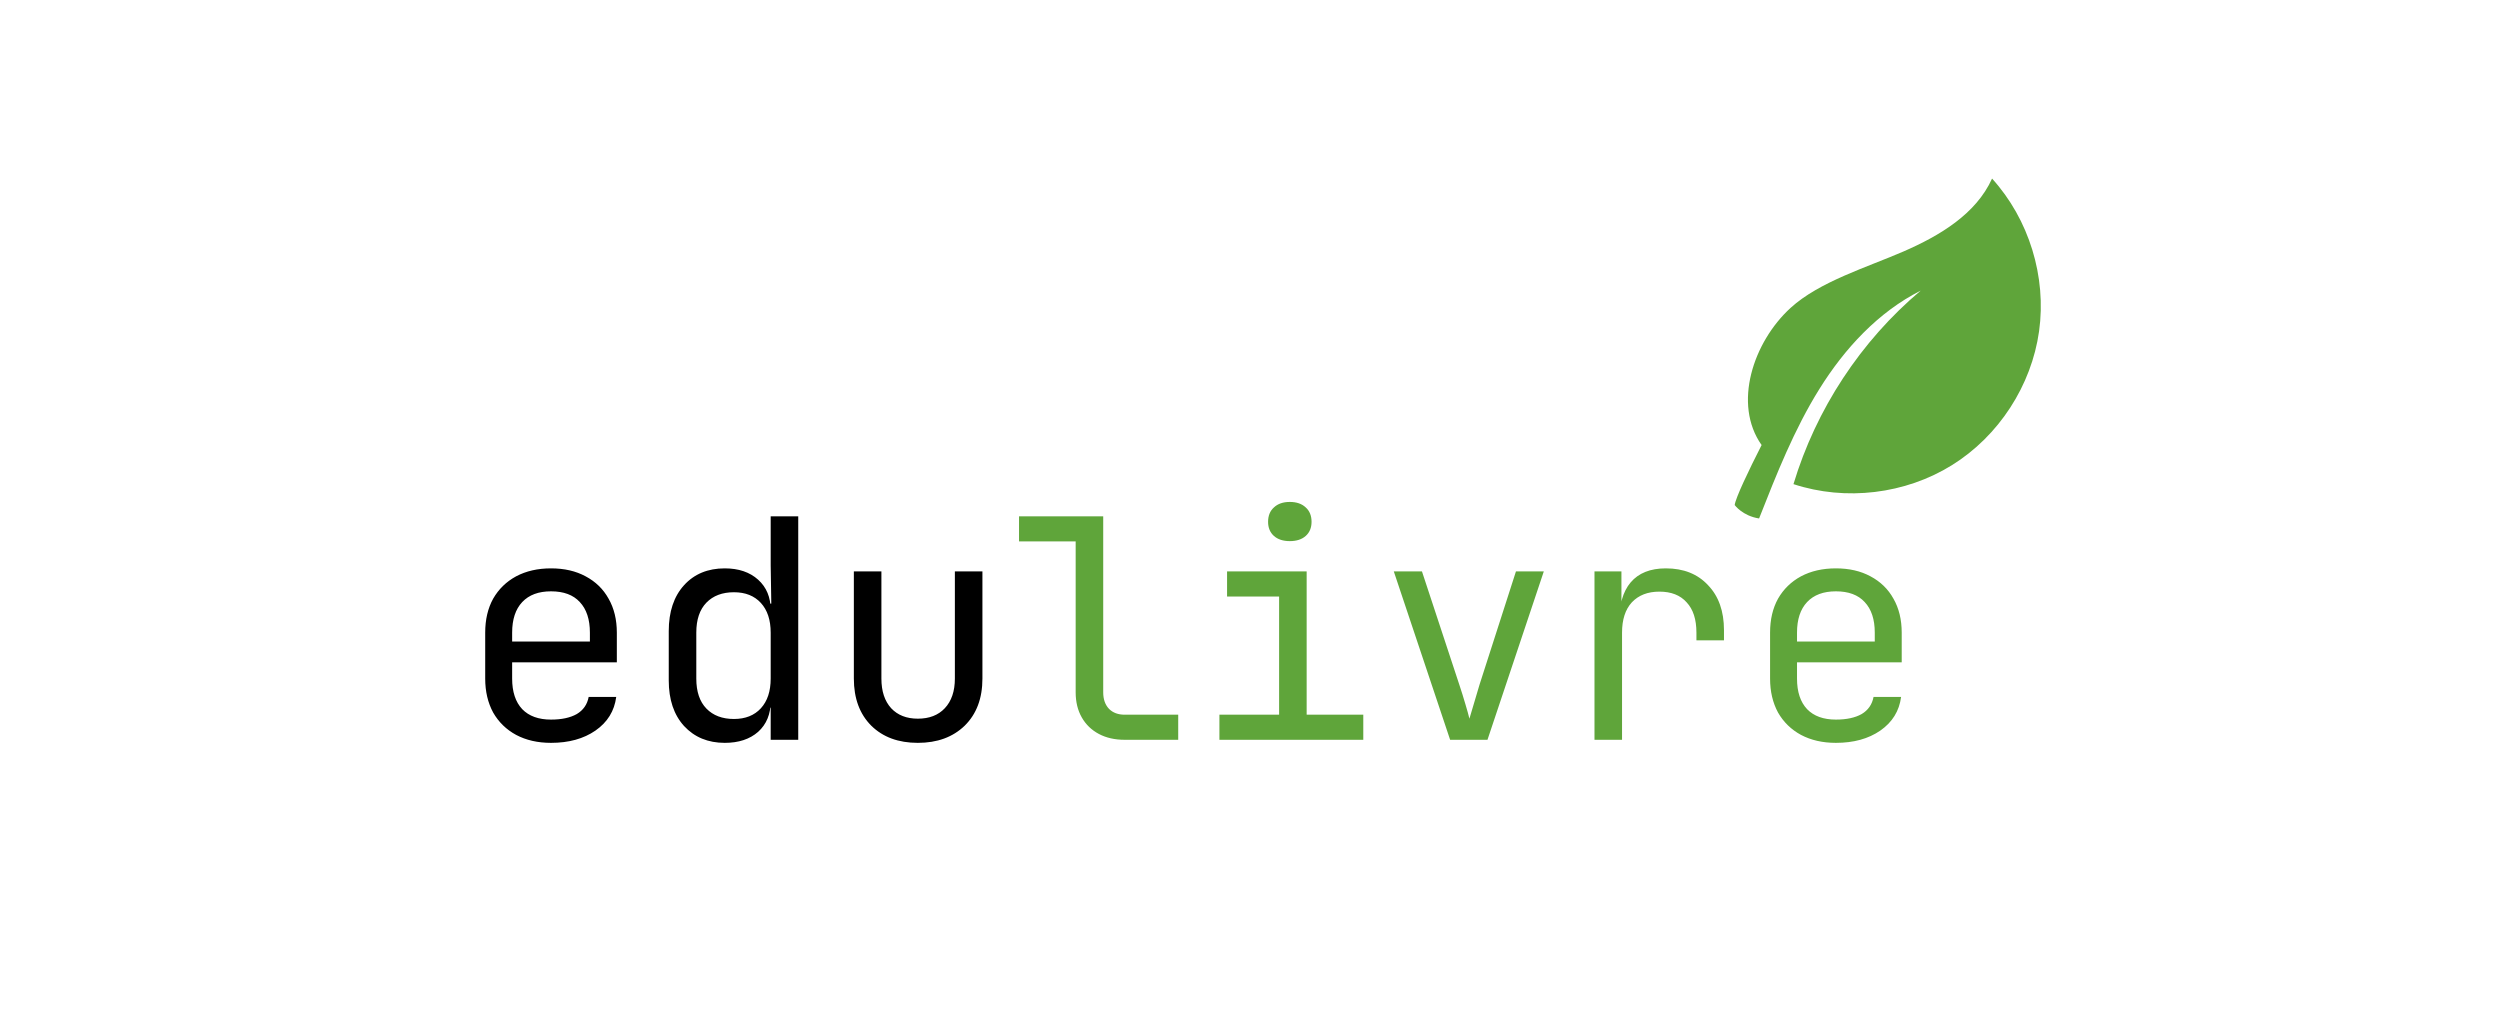 <svg width="98" height="40" viewBox="0 0 98 40" fill="none" xmlns="http://www.w3.org/2000/svg">
<rect width="98" height="40" fill="#323232"/>
<rect width="98" height="40" fill="white"/>
<path d="M79.932 12.983C79.634 15.117 78.35 17.093 76.52 18.232C74.691 19.371 72.351 19.652 70.304 18.978C71.188 16.039 72.944 13.368 75.292 11.392C73.623 12.234 72.308 13.663 71.32 15.249C70.331 16.835 69.641 18.585 68.956 20.324C68.306 20.223 68 19.798 68 19.798C68.03 19.528 68.539 18.459 69.055 17.446C67.92 15.839 68.725 13.41 70.19 12.07C71.32 11.037 73.225 10.465 74.628 9.853C76.031 9.241 77.459 8.395 78.089 7C79.537 8.597 80.23 10.849 79.932 12.983Z" fill="#5FA53A"/>
<path d="M21.6 29.12C21.08 29.12 20.624 29.016 20.232 28.808C19.848 28.6 19.548 28.308 19.332 27.932C19.124 27.548 19.02 27.104 19.02 26.6V24.8C19.02 24.288 19.124 23.844 19.332 23.468C19.548 23.092 19.848 22.8 20.232 22.592C20.624 22.384 21.08 22.28 21.6 22.28C22.12 22.28 22.572 22.384 22.956 22.592C23.348 22.8 23.648 23.092 23.856 23.468C24.072 23.844 24.18 24.288 24.18 24.8V25.964H20.076V26.6C20.076 27.12 20.208 27.52 20.472 27.8C20.736 28.072 21.112 28.208 21.6 28.208C22.016 28.208 22.352 28.136 22.608 27.992C22.864 27.84 23.02 27.616 23.076 27.32H24.156C24.084 27.872 23.812 28.312 23.34 28.64C22.876 28.96 22.296 29.12 21.6 29.12ZM23.124 25.244V24.8C23.124 24.28 22.992 23.88 22.728 23.6C22.472 23.32 22.096 23.18 21.6 23.18C21.112 23.18 20.736 23.32 20.472 23.6C20.208 23.88 20.076 24.28 20.076 24.8V25.148H23.208L23.124 25.244ZM28.411 29.12C27.755 29.12 27.223 28.9 26.815 28.46C26.415 28.02 26.215 27.424 26.215 26.672V24.74C26.215 23.98 26.415 23.38 26.815 22.94C27.215 22.5 27.747 22.28 28.411 22.28C28.955 22.28 29.391 22.428 29.719 22.724C30.047 23.02 30.211 23.416 30.211 23.912L29.995 23.66H30.235L30.211 22.16V20.24H31.291V29H30.211V27.74H29.995L30.211 27.488C30.211 27.992 30.047 28.392 29.719 28.688C29.391 28.976 28.955 29.12 28.411 29.12ZM28.771 28.184C29.219 28.184 29.571 28.044 29.827 27.764C30.083 27.484 30.211 27.096 30.211 26.6V24.8C30.211 24.304 30.083 23.916 29.827 23.636C29.571 23.356 29.219 23.216 28.771 23.216C28.315 23.216 27.955 23.352 27.691 23.624C27.427 23.896 27.295 24.288 27.295 24.8V26.6C27.295 27.112 27.427 27.504 27.691 27.776C27.955 28.048 28.315 28.184 28.771 28.184ZM35.979 29.12C35.219 29.12 34.611 28.896 34.155 28.448C33.699 27.992 33.471 27.376 33.471 26.6V22.4H34.551V26.6C34.551 27.096 34.679 27.484 34.935 27.764C35.191 28.036 35.539 28.172 35.979 28.172C36.427 28.172 36.779 28.036 37.035 27.764C37.299 27.484 37.431 27.096 37.431 26.6V22.4H38.511V26.6C38.511 27.376 38.279 27.992 37.815 28.448C37.351 28.896 36.739 29.12 35.979 29.12Z" fill="black"/>
<path d="M44.086 29C43.702 29 43.366 28.924 43.078 28.772C42.79 28.62 42.566 28.404 42.406 28.124C42.246 27.844 42.166 27.516 42.166 27.14V21.224H39.946V20.24H43.246V27.14C43.246 27.412 43.322 27.628 43.474 27.788C43.626 27.94 43.83 28.016 44.086 28.016H46.186V29H44.086ZM47.801 29V28.016H50.141V23.384H48.101V22.4H51.221V28.016H53.441V29H47.801ZM50.561 21.212C50.297 21.212 50.089 21.144 49.937 21.008C49.785 20.872 49.709 20.688 49.709 20.456C49.709 20.216 49.785 20.028 49.937 19.892C50.089 19.748 50.297 19.676 50.561 19.676C50.825 19.676 51.033 19.748 51.185 19.892C51.337 20.028 51.413 20.216 51.413 20.456C51.413 20.688 51.337 20.872 51.185 21.008C51.033 21.144 50.825 21.212 50.561 21.212ZM56.845 29L54.637 22.4H55.741L57.205 26.84C57.293 27.104 57.373 27.36 57.445 27.608C57.517 27.848 57.569 28.036 57.601 28.172C57.641 28.036 57.697 27.848 57.769 27.608C57.841 27.36 57.917 27.104 57.997 26.84L59.425 22.4H60.517L58.309 29H56.845ZM62.504 29V22.4H63.56V23.66H63.812L63.464 24.44C63.464 23.728 63.616 23.192 63.92 22.832C64.232 22.464 64.692 22.28 65.3 22.28C65.996 22.28 66.548 22.5 66.956 22.94C67.372 23.372 67.58 23.96 67.58 24.704V25.1H66.5V24.8C66.5 24.28 66.372 23.884 66.116 23.612C65.868 23.332 65.512 23.192 65.048 23.192C64.592 23.192 64.232 23.332 63.968 23.612C63.712 23.892 63.584 24.288 63.584 24.8V29H62.504ZM71.967 29.12C71.447 29.12 70.991 29.016 70.599 28.808C70.215 28.6 69.915 28.308 69.699 27.932C69.491 27.548 69.387 27.104 69.387 26.6V24.8C69.387 24.288 69.491 23.844 69.699 23.468C69.915 23.092 70.215 22.8 70.599 22.592C70.991 22.384 71.447 22.28 71.967 22.28C72.487 22.28 72.939 22.384 73.323 22.592C73.715 22.8 74.015 23.092 74.223 23.468C74.439 23.844 74.547 24.288 74.547 24.8V25.964H70.443V26.6C70.443 27.12 70.575 27.52 70.839 27.8C71.103 28.072 71.479 28.208 71.967 28.208C72.383 28.208 72.719 28.136 72.975 27.992C73.231 27.84 73.387 27.616 73.443 27.32H74.523C74.451 27.872 74.179 28.312 73.707 28.64C73.243 28.96 72.663 29.12 71.967 29.12ZM73.491 25.244V24.8C73.491 24.28 73.359 23.88 73.095 23.6C72.839 23.32 72.463 23.18 71.967 23.18C71.479 23.18 71.103 23.32 70.839 23.6C70.575 23.88 70.443 24.28 70.443 24.8V25.148H73.575L73.491 25.244Z" fill="#5FA53A"/>
</svg>
